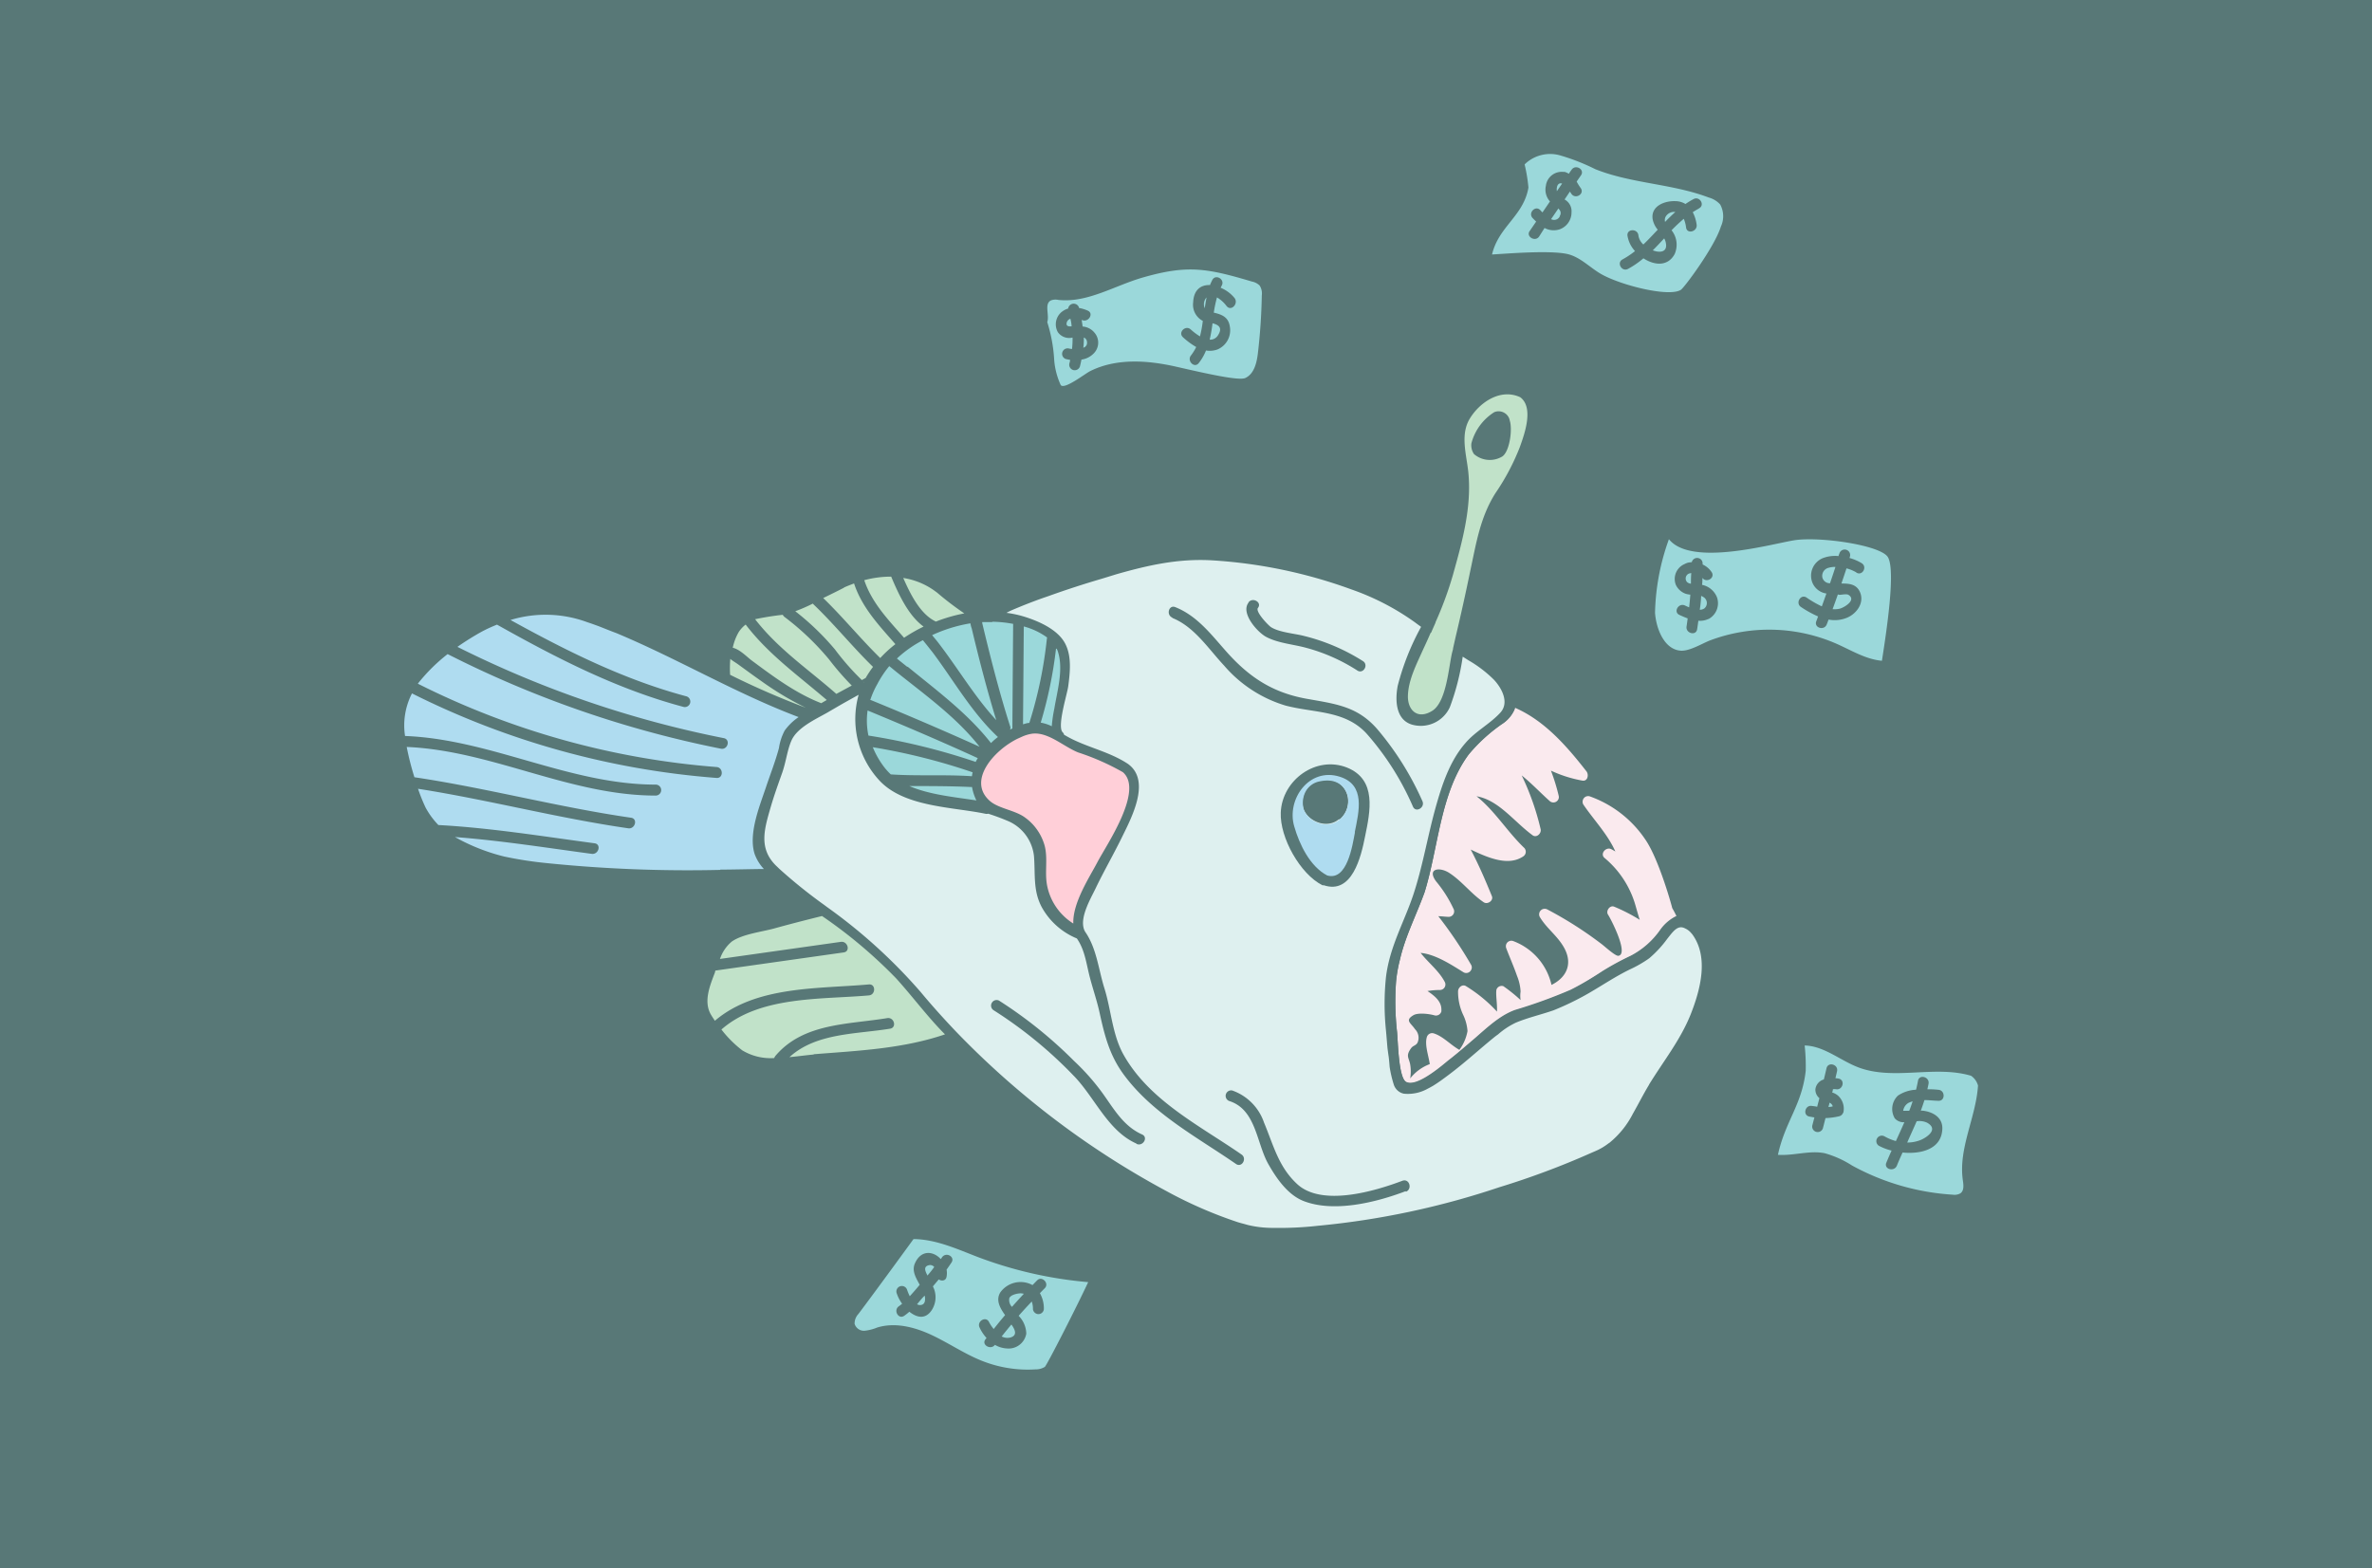 <svg id="Layer_1" data-name="Layer 1" xmlns="http://www.w3.org/2000/svg" viewBox="0 0 341.42 225.81"><defs><style>.cls-1{fill:#587877;}.cls-2{fill:#def0ef;}.cls-3{fill:#c1e2c9;}.cls-4{fill:#afdcf0;}.cls-5{fill:#9bd8da;}.cls-6{fill:#ffcfd8;}.cls-7{fill:#faeaee;}</style></defs><rect class="cls-1" width="341.42" height="225.81"/><path class="cls-2" d="M244,133.64a3,3,0,0,0-1.92-1.26c-2-.09-3.12,4.41-7,6-4.61,1.87-6.83,5.25-16.81,7.88-3.1.81-11.28,10.41-15.56,10.35a2.06,2.06,0,0,1-1.24-.38c-1.58-8.92-2.63-16.8,1.58-24.68,2.9-5.44,3.67-18.9,8.4-24.15,4-4.45,6.63-3.94,5.77-7.36-1-4.2-5.77-5.25-12.07-10.5-8.11-6.76-24.27-9.84-33.35-9.89a20.55,20.55,0,0,0-5,.44c-6.77,1.78-16.12,4.25-25.08,8.58a67.52,67.52,0,0,0-9.58,5.6c-2.89,2-11.4,6.06-16,9.16-1.69,1.15-2.84,2.17-2.94,2.92-.53,3.67-4.36,11.13-4,15.9.08.94,1.08,2.16,2.61,3.57h0c1.66,1.53,4,3.27,6.41,5.12,4.56,3.44,9.67,7.23,12.26,10.59a83.3,83.3,0,0,0,6.83,7.7h0c11.66,11.78,29.89,25,43.55,28.23h1.6c15.85.08,33.33-5,47.77-11.31,4.87-2.11,5.68-7.36,8.93-11.55C243.34,149.36,248.36,138.7,244,133.64Zm-80.43,31c-4.16-1.85-6-6.7-9.08-9.82a61.91,61.91,0,0,0-11.51-9.4.79.79,0,0,1-.18-1.1.78.78,0,0,1,1-.26,63.19,63.19,0,0,1,10.8,8.69,32.46,32.46,0,0,1,4.21,4.79c1.6,2.25,2.95,4.62,5.58,5.79.93.41.13,1.77-.79,1.36ZM179.7,86.73c.6-.81,2,0,1.36.8-.39.53,1.46,2.48,1.9,2.77,1.2.75,3.35.9,4.71,1.25a28.63,28.63,0,0,1,8.51,3.63c.85.54.06,1.9-.8,1.36a26,26,0,0,0-7.4-3.28c-1.79-.49-4-.66-5.68-1.54-1.26-.63-3.76-3.43-2.6-4.94Zm-10.95,2.19c-.93-.37-.52-1.89.42-1.51,3.11,1.24,5.11,3.87,7.26,6.3,3.28,3.72,6.67,6,11.63,6.89,4.18.75,7.3,1.07,10.17,4.36a42.75,42.75,0,0,1,6.51,10.38c.41.92-.94,1.72-1.36.8a39.76,39.76,0,0,0-6.71-10.56c-3.11-3.34-7.51-2.91-11.64-4a18.75,18.75,0,0,1-8.84-5.76c-2.24-2.39-4.26-5.57-7.44-6.85Zm24,29c-1.72,1.49-4.48.36-5.14-1.49a3.46,3.46,0,0,1,.19-2.41,2.9,2.9,0,0,1,2.09-1.62c2.83-.62,3.83,1.16,4.07,2.18A3.44,3.44,0,0,1,192.8,118Zm9.57,53.58c-4.2,1.6-10.29,3.12-14.67,1.42-2.28-.88-3.92-3.26-5.08-5.31-1.72-3-1.75-7.85-5.62-9.09a.79.79,0,0,1,.42-1.52,7.43,7.43,0,0,1,4.57,4.62c1.36,3.23,2.07,6.37,4.79,8.87,3.57,3.27,11.19,1,15.17-.51,1-.3,1.4,1.23.47,1.59Z"/><path class="cls-3" d="M134.83,84.27c-3-2.51-7.41-2.39-11.16-1.34-2.17.6-8.83,4.17-10.28,4.62-1.1.35-3.85.44-5,.78-3.45,1-4.47,5.62-4.12,9.29l11.94,5.28-.11.55c4.56-3.1,13.07-7.11,16-9.16a67.52,67.52,0,0,1,9.58-5.6C139.86,88.09,135.64,85,134.83,84.27Z"/><path class="cls-4" d="M116.26,102.9c-11.72-4.16-27.18-14.09-36.43-15.34h-.07L79,87.49H78c-8.4,0-19.95,10-20.48,14.18-.63,5,1.54,13.83,4.83,17.71a31.58,31.58,0,0,0,7.86,4.23c13.69,3.45,27.5,3,41.6,2.43v-.17h0a13.44,13.44,0,0,1-1-1,5,5,0,0,1-1.57-2.55,11.89,11.89,0,0,1,.17-2.92,29.87,29.87,0,0,1,.76-3.24c1.07-3.67,2.69-7.45,3-9.74a2,2,0,0,1,.53-1,7.67,7.67,0,0,1,.77-.74l.48-.4c.35-.27.74-.55,1.16-.83Z"/><path class="cls-3" d="M122.09,152.19c4.83-.31,10.69-1.11,15.28-3a83.3,83.3,0,0,1-6.83-7.7c-2.59-3.36-7.7-7.15-12.26-10.59-4.84,1.25-13.23,3.58-14,4.2s-4,7.64-3.37,10.2c.42,1.66,4.76,6.37,6.07,7a8.52,8.52,0,0,0,3.59.67,19,19,0,0,0,2.14-.08C116.39,152.65,118.45,152.42,122.09,152.19Z"/><path class="cls-5" d="M141.26,109.84c1.49-2.32,6.54-7,10.43-4.23l.62.41.17-.16c-1.42-1,2.74-11.08-.44-13.82-6.55-5.67-17.08-3.49-23.6,2.22-8.41,7.35-3.15,16.28-.07,18.53,2.41,1.77,10.79,2.89,13.72,3.52l.18-.17h0A5.11,5.11,0,0,1,141.26,109.84Z"/><path class="cls-6" d="M162.05,110.54c-3.51-2.46-6-2.15-9.74-4.52l-.62-.41c-3.89-2.72-8.94,1.91-10.43,4.23-1.8,2.8.37,6.1,1,6.29h0c2.59.78,5.38,1.88,6.66,4.27,1.47,2.74.4,4,.92,7.11a9.14,9.14,0,0,0,5.77,6.92C152.86,130.26,167.3,114.21,162.05,110.54Z"/><path class="cls-3" d="M219.19,56.51a5,5,0,0,0-4.26-.19c-2.11.82-4.8,3.62-4.92,5.88s.48,4.51.61,6.78c.3,5.3-1.41,10.42-2.81,15.55-.94,3.39-4.23,9.22-5.56,13.39a6.87,6.87,0,0,0,.09,4.69c.75,1.44,4.94,1.51,5.83-1.73.85-3.08,3.77-16,5.46-24.33.72-3.53,2.93-5.73,4.33-8.46C220.54,63.09,221.59,57.9,219.19,56.51Zm-2.94,9.2a3.48,3.48,0,0,1-4.09-.34,2.24,2.24,0,0,1-.37-1.55,7.58,7.58,0,0,1,3.29-4.48,1.64,1.64,0,0,1,2.14.88,1.78,1.78,0,0,1,.09.33c.41,1.25,0,4.41-1.06,5.16Z"/><path class="cls-4" d="M192.39,110.9a6.2,6.2,0,0,0-4.29.95c-1.72,1-2.32,2.73-2.9,4.6-.52,1.7,2.22,8.94,5.56,10.35,3.84,1.62,4.89-5.73,5.47-9.4S196,111.74,192.39,110.9Zm.41,7.12c-1.72,1.49-4.48.36-5.14-1.49a3.46,3.46,0,0,1,.19-2.41,2.9,2.9,0,0,1,2.09-1.62c2.83-.62,3.83,1.16,4.07,2.18A3.44,3.44,0,0,1,192.8,118Z"/><path class="cls-1" d="M193.89,110.51c-4.43-1.77-9.35,1.77-9.54,6.47-.15,3.61,2.8,8.87,6,10.47h.19c4.08,1.37,5.37-4.11,5.94-7C197.23,116.81,198.21,112.25,193.89,110.51Zm1.14,9.31c-.36,1.91-1.12,7.06-4,6.22-2.49-1.31-4-4.48-4.74-7.06-1.15-3.88,2.14-8.54,6.54-7.16C196.6,113,195.6,116.82,195,119.82Z"/><path class="cls-7" d="M216.14,104.29a24.2,24.2,0,0,0-4.72,4.32c-4.12,5.55-4.35,13.38-6.37,19.87-1.18,3.26-2.79,6.36-3.56,9.74a20,20,0,0,0-.55,3.17,39.69,39.69,0,0,0,.15,7.23c.13,1.24.2,6.5,1.28,7.16,1.33.79,4.2-1.4,6-2.95,1.12-.86,2.2-1.79,3.27-2.71,2-1.66,4-3.74,6.43-4.63a72.69,72.69,0,0,0,8-2.9c1.59-.8,3.09-1.75,4.6-2.7a39.64,39.64,0,0,1,4.05-2.2A11.87,11.87,0,0,0,239,134a6.14,6.14,0,0,1,2.36-2c-.21-.44-.43-.86-.67-1.28,0-.1-1.89-7-3.87-9.86a16.14,16.14,0,0,0-8-6.21.79.79,0,0,0-1,.59.8.8,0,0,0,.07.57c1.53,2.26,3.51,4.28,4.62,6.78-.19-.11-.38-.23-.58-.33-.75-.39-1.66.63-1,1.24a13.83,13.83,0,0,1,4.47,6.83c.21.73.4,1.43.62,2.1a24.94,24.94,0,0,0-3.67-1.89c-.64-.27-1.25.62-.89,1.15s3.07,5.74,1.46,5.92c-.49,0-2.05-1.46-2.45-1.74a55.07,55.07,0,0,0-7.76-4.94.8.8,0,0,0-1.08,1.08c.89,1.51,2.28,2.52,3.24,4,1.64,2.48.78,4.64-1.55,5.79a8.82,8.82,0,0,0-5.53-6.32.79.79,0,0,0-1,.5.85.85,0,0,0,0,.5c.5,1.33,1.09,2.64,1.56,4a7,7,0,0,1,.52,2.26,4.29,4.29,0,0,0,0,1.24,22.83,22.83,0,0,0-2.48-2,.79.79,0,0,0-1,.52v0c-.11.77.14,2.1.08,3.14a20.92,20.92,0,0,0-4.42-3.64c-.53-.37-1.14.14-1.18.68a7.86,7.86,0,0,0,.71,3.38,6.45,6.45,0,0,1,.65,2.39,6.53,6.53,0,0,1-1.17,2.7c-1.28-.72-2.33-1.94-3.68-2.37a.79.79,0,0,0-1,.52v0c-.34,1.12.23,2.62.42,3.9a6.49,6.49,0,0,0-2.82,2.06,6.1,6.1,0,0,0,0-2c-.18-1-.7-1.23.16-2.39.27-.35.67-.33.9-.77a1.74,1.74,0,0,0-.36-1.92c-.63-.92-1.48-1.26-.27-2,.67-.43,2.33-.21,3.06,0a.81.81,0,0,0,1-.57,1.37,1.37,0,0,0,0-.19c.05-1.25-1-2.06-2-2.74a10.81,10.81,0,0,1,1.79-.15.79.79,0,0,0,.68-1.19c-.85-1.6-2.35-2.73-3.46-4.15,2.16.19,4.52,1.77,6.19,2.8a.79.79,0,0,0,1.08-.34.75.75,0,0,0,0-.74,61.79,61.79,0,0,0-4.72-7c.49,0,1,.08,1.49.09a.79.79,0,0,0,.68-1.19,18,18,0,0,0-2.47-3.89c-1.4-1.86.46-2.18,1.91-1.22,1.82,1.19,3.13,3,4.94,4.21.54.35,1.42-.25,1.16-.89-.93-2.28-1.9-4.54-3.05-6.71,2.46,1.17,5.38,2.44,7.54,1a.8.8,0,0,0,.27-1.1.49.49,0,0,0-.11-.14c-2.47-2.37-4.23-5.34-6.86-7.43,3.18.54,5.37,3.63,8.06,5.61.58.43,1.32-.27,1.16-.89a37.29,37.29,0,0,0-2.72-7.72c1.43,1.14,2.76,2.56,4,3.66a.79.79,0,0,0,1.12,0,.77.77,0,0,0,.2-.75,28.25,28.25,0,0,0-1.11-3.6,18.26,18.26,0,0,0,4.55,1.44c.77.1.92-.88.56-1.34-2.82-3.61-6-7.28-10.28-9.15a1.68,1.68,0,0,1-.09.32A4.8,4.8,0,0,1,216.14,104.29Z"/><path class="cls-1" d="M244.73,133.25a.61.61,0,0,0-.12-.16.67.67,0,0,0-.15-.14,4.11,4.11,0,0,0-1.6-1.09,2.23,2.23,0,0,0-1.53,0,6.14,6.14,0,0,0-2.36,2,11.87,11.87,0,0,1-4.25,3.74,39.64,39.64,0,0,0-4.05,2.2c-1.51,1-3,1.9-4.6,2.7a72.69,72.69,0,0,1-8,2.9c-2.46.89-4.47,3-6.43,4.63-1.07.92-2.15,1.85-3.27,2.71-1.84,1.55-4.71,3.74-6,3-1.08-.66-1.15-5.92-1.28-7.16a39.69,39.69,0,0,1-.15-7.23,20,20,0,0,1,.55-3.17c.77-3.38,2.38-6.48,3.56-9.74,2-6.49,2.25-14.32,6.37-19.87a24.2,24.2,0,0,1,4.72-4.32,4.79,4.79,0,0,0,1.82-2.09,1.68,1.68,0,0,0,.09-.32c.53-2.13-1-4.48-2.51-5.83a18.92,18.92,0,0,0-1.72-1.41c-.59-.41-1.09-.72-1.62-1.07l-1.27-.86v-.09q1.41-6.17,2.72-12.36c.58-2.77,1.06-5.37,2.55-7.84a47.45,47.45,0,0,0,3.34-5.89c1.25-2.88,3.18-7.94.32-10.46l-.29-.24-.35-.14c-3-1.21-6,.08-8.07,2.47-3.23,3.68-1.27,7.9-1.31,12.3a46.94,46.94,0,0,1-3.5,15.84c-.31.79-.65,1.56-1,2.34l-.2-.15A37.82,37.82,0,0,0,194.78,83a68.83,68.83,0,0,0-22.05-4.13H171C167.43,79,164.12,80,160.72,81a126.19,126.19,0,0,0-15.78,5.44,15.88,15.88,0,0,1-2.58,1.1,2.56,2.56,0,0,1-2-.28c-.9-.51-1.77-1.09-2.62-1.68a29,29,0,0,0-4.7-3.19c-4.24-1.81-9-.63-12.94,1.22-2,.91-3.92,1.94-5.91,2.82s-4,.61-6,1.22c-3.7,1.07-4.7,5.21-4.7,8.72a175.22,175.22,0,0,0-17-7.81l-.88-.31a22.37,22.37,0,0,0-7.58-1.58c-4,0-8,1.91-11.32,4a30.78,30.78,0,0,0-8.4,7.56c-1.94,2.71-1.83,5.59-1.38,8.83.56,4.12,1.8,9.07,4.53,12.35,1.82,2.19,5.32,3.79,8,4.7,6.22,2.14,13.46,2.56,20,2.86,7.45.34,14.9.07,22.35-.21l.88.74c1.3,1.1,2.66,2.14,4,3.17-2.54.64-5.08,1.3-7.6,2-1.58.45-4.07.77-5.3,2s-2.11,4-2.7,5.73c-.67,1.95-1.38,4.18-.34,6.11a20.16,20.16,0,0,0,5,5.76c2.51,2,6,1.48,9,1.26,4.19-.31,8.42-.52,12.58-1.07a48.84,48.84,0,0,0,5.48-1c1-.24,2-.5,2.94-.82s1.41-.43,2,0a3.55,3.55,0,0,1,.59.5c1.61,1.57,3.27,3.14,5,4.68l1.06.94a133.76,133.76,0,0,0,20.09,14.6,78,78,0,0,0,9.56,4.74c1.16.45,2.33.88,3.5,1.26a21.65,21.65,0,0,0,7.28.95h.93c1.18,0,2.36-.11,3.54-.2h.19L191,178h.39l1.23-.14.6-.06.95-.13.82-.11h.3c.88-.12,1.74-.26,2.61-.41l.36-.06.93-.16.86-.16.58-.11,1.11-.22,2.27-.49c3.51-.79,7-1.74,10.39-2.8,4.78-1.48,9.48-3.21,14.09-5.14,3.54-1.48,5.82-3.16,7.73-6.52.31-.53.62-1,.94-1.56.5-1,1-1.92,1.57-2.85.69-1.12,1.49-2.18,2.26-3.26.35-.5.7-1,1-1.53C245.17,147,248.89,138.77,244.73,133.25ZM206,91.07h0c.2-.47.41-.94.62-1.41V89.6a51.13,51.13,0,0,0,2.5-6.79c1.35-4.82,2.73-9.74,2.23-14.8-.26-2.55-1.21-5.42.22-7.76s4.42-4.38,7.25-3.06c2,1.49.6,5.34-.06,7.18A32.87,32.87,0,0,1,215.25,71c-2.19,3.47-2.76,7.18-3.61,11.13-.66,3.21-1.37,6.42-2.13,9.61h0l-.36,1.6v.09L209,94c-.49,2.12-.81,7.07-2.85,8.34s-3.47,0-3.5-2c0-2.34,1.25-4.73,2.18-6.81.37-.79.73-1.58,1.09-2.41Zm-63.17-1.56a17.75,17.75,0,0,1,3,.31q-.06,7.53-.11,15.06l-.34.17a.62.62,0,0,0,0-.53c-1.55-4.88-2.81-9.83-4-14.81v-.15c.44,0,.95,0,1.45,0Zm7.86,2.4a61.66,61.66,0,0,1-2.53,12.17h0c-.3,0-.61.12-.91.2q.06-7,.11-14.09a10.18,10.18,0,0,1,3.36,1.59Zm1.4,1.48a2.48,2.48,0,0,1,.24.62c.73,2.52-.17,5.55-.57,8a19.83,19.83,0,0,0-.37,2.55,5.82,5.82,0,0,0-1.59-.52A61.61,61.61,0,0,0,152,93.39Zm-3.31,12.22c2.24-.13,4.34,1.89,6.41,2.72a34.83,34.83,0,0,1,6.43,2.84c3.05,2.62-2.34,10.45-3.63,12.9-1.13,2.17-3.61,5.89-3.5,8.89a8.33,8.33,0,0,1-3.8-5.63c-.32-1.86.16-3.79-.34-5.63a7.47,7.47,0,0,0-2.81-4c-1.44-1.07-3.83-1.28-5.09-2.41-3.24-2.89.59-7.25,4-8.93l.6-.27A5.5,5.5,0,0,1,148.73,105.61Zm-9,7.7h.13a7.28,7.28,0,0,0,.63,1.93c-3.09-.48-6.73-.81-9.65-2.07,3,0,5.94,0,8.9.14Zm-11.56-1.82h0a8.8,8.8,0,0,1-1-1.11,12.49,12.49,0,0,1-1.59-2.8A88.87,88.87,0,0,1,140,111.19a5,5,0,0,0-.1.56h-.08c-3.9-.26-7.76,0-11.61-.26Zm12.27-1.78A92.88,92.88,0,0,0,125,105.9a10.43,10.43,0,0,1-.12-3.61c5.33,2.2,10.62,4.46,15.86,6.86a5,5,0,0,0-.31.56Zm-15.2-9a12.15,12.15,0,0,1,1-2.24A14.82,14.82,0,0,1,128,95.9l1.13.92c4.14,3.31,8.61,6.52,11.87,10.69q-7.84-3.53-15.79-6.78ZM130.58,96l-1.25-1-.23-.19a16.76,16.76,0,0,1,2.74-2.08c.32-.19.64-.38,1-.56l.33.41c.34.41.66.83,1,1.25,3.11,4.13,5.67,8.73,9.47,12.28a8.55,8.55,0,0,0-1,.87c-3.36-4.29-7.82-7.58-12-11Zm9.11-6.24a2.9,2.9,0,0,0,.17.69c1.06,4.44,2.2,8.86,3.54,13.23-3-3.25-5.31-7.13-8-10.69-.32-.43-.64-.84-1-1.26-.08-.09-.15-.19-.23-.29a21.4,21.4,0,0,1,5.45-1.69Zm-4.89-4.51a43.64,43.64,0,0,0,4,3.06l-.3.06a22.88,22.88,0,0,0-3.79,1.12c-2.28-1.07-3.69-4-4.7-6.28a10.47,10.47,0,0,1,4.8,2.06ZM128.3,83v.08c1,2.35,2.4,5.51,4.64,7.13a23.71,23.71,0,0,0-2.81,1.61c-2.27-2.59-4.63-5-5.73-8.29a14.78,14.78,0,0,1,3.91-.51Zm-6.83,1.59c.48-.22,1-.41,1.46-.59,1.15,3.48,3.56,6,5.95,8.74a17.18,17.18,0,0,0-2.18,2c-2.84-2.78-5.35-5.87-8.21-8.64,1.05-.51,2.05-1,3-1.49ZM117,86.9l.09.11c3,2.86,5.6,6.11,8.57,9a15.83,15.83,0,0,0-1.06,1.6l-.55.3h0a36.91,36.91,0,0,1-3.87-4.41A37.75,37.75,0,0,0,114.47,88,23.49,23.49,0,0,0,117,86.9Zm7.27,11.34h0a.11.11,0,0,0,0-.08A.11.11,0,0,1,124.31,98.24Zm-11.6-9.73a.84.84,0,0,0,.25.31,38.5,38.5,0,0,1,6.4,6.1,39.31,39.31,0,0,0,3.28,3.78l-2.22,1.2c-4-3.52-8.38-6.46-11.69-10.75A38.77,38.77,0,0,1,112.71,88.51ZM106.33,91a4.29,4.29,0,0,1,1-1.08c3.31,4.33,7.58,7.34,11.67,10.86l-.69.4-.1.06h0c-3.65-1.41-6.9-3.84-10-6.14-.62-.45-1.73-1.63-2.74-1.84A7.55,7.55,0,0,1,106.33,91Zm-1.21,3.87c.34.28.78.53,1.11.77,1.13.82,2.25,1.65,3.4,2.45A44.29,44.29,0,0,0,116,101.9a114.55,114.55,0,0,1-10.91-4.75A16.34,16.34,0,0,1,105.12,94.83Zm-1.44,30.37a200.3,200.3,0,0,1-25.21-1,54.34,54.34,0,0,1-5.92-.93,28.26,28.26,0,0,1-5.88-2.17c-.23-.11-.45-.23-.69-.36l-.5-.27c6.59.5,13.13,1.54,19.69,2.42,1,.13,1.42-1.38.42-1.52-7.48-1-14.94-2.22-22.49-2.63a11.5,11.5,0,0,1-1.83-2.49,24.71,24.71,0,0,1-1.1-2.73c10.15,1.59,20.08,4.22,30.25,5.69,1,.15,1.42-1.37.42-1.52-10.48-1.51-20.72-4.27-31.19-5.83h0a40.94,40.94,0,0,1-1.11-4.36c12.27.52,23.47,7,35.84,7a.79.79,0,0,0,0-1.58c-12.44,0-23.7-6.52-36.08-7a10.07,10.07,0,0,1,1-6.13A117.71,117.71,0,0,0,103.14,112c1,.08,1-1.5,0-1.57a115.61,115.61,0,0,1-43-12,25.06,25.06,0,0,1,4.29-4.26,152.37,152.37,0,0,0,39.33,13.62c1,.2,1.42-1.32.42-1.52A151,151,0,0,1,65.84,93.13a39,39,0,0,1,3.52-2.2,20.59,20.59,0,0,1,2.18-1c8.6,4.83,17.28,9.3,26.87,11.85a.79.79,0,0,0,.42-1.52c-9-2.4-17.25-6.53-25.35-11a17.3,17.3,0,0,1,11.08.33c.54.17,1.07.37,1.6.56.87.34,1.72.69,2.56,1,8.88,3.71,17.21,8.69,26.23,12.09a8,8,0,0,0-2,1.93,7.76,7.76,0,0,0-.83,2.53c-.51,1.91-1.24,3.76-1.87,5.64-.9,2.69-2.56,6.7-1.63,9.61a6.35,6.35,0,0,0,1.33,2.16C107.85,125.13,105.76,125.19,103.68,125.2Zm13.44,26.58c-1,.09-2.25.26-3.49.38,3.84-3.51,9.57-3.29,14.49-4.1,1-.17.58-1.69-.42-1.52-5.63.93-12.08.69-16.1,5.45a1.08,1.08,0,0,0-.16.3,7.91,7.91,0,0,1-4.6-1.11,16.43,16.43,0,0,1-3-3c5.54-4.86,14.34-4.3,21.23-4.91,1-.09,1-1.67,0-1.58-7.3.65-16.25.18-22.17,5.23-.2-.29-.39-.58-.55-.85-1.14-1.91-.16-4.22.57-6.14,0-.08,0-.16.08-.24l18.45-2.61c1-.15.57-1.66-.42-1.52l-17.4,2.46a5.59,5.59,0,0,1,1.71-2.51c1.57-1.08,4.28-1.38,6.1-1.88,2.28-.63,4.58-1.22,6.88-1.79a69.16,69.16,0,0,1,10.69,9c2.24,2.48,4.23,5.15,6.55,7.57l.46.47C129.9,151,123.54,151.27,117.12,151.78Zm120.26,4.32c-.84,1.38-1.56,2.83-2.34,4.19a13,13,0,0,1-3.37,4.19l-.17.11a8.54,8.54,0,0,1-1.5.93l-.31.14L229,166a116.22,116.22,0,0,1-13.2,4.93,116.19,116.19,0,0,1-26.14,5.55,49.27,49.27,0,0,1-6.32.3,15.22,15.22,0,0,1-3.74-.42l-.46-.13c-.33-.09-.66-.17-1-.28a62.13,62.13,0,0,1-10.25-4.47,122.59,122.59,0,0,1-30.32-23c-1.76-1.85-3.46-3.74-5.07-5.68a77,77,0,0,0-13.47-12.22l-.36-.27a73.48,73.48,0,0,1-6.48-5.21l-.55-.53c-2.42-2.45-1.65-5.13-.74-8.26.49-1.7,1.09-3.37,1.67-5s.73-3.28,1.35-4.69c.81-1.86,3.46-3.06,5.12-4l1.44-.84.43-.25c.89-.51,1.78-1,2.68-1.5a13,13,0,0,0,2.91,12.25c3.54,3.92,10.48,3.87,15.3,4.87a.82.82,0,0,0,.44,0,31.79,31.79,0,0,1,3,1.12,6.22,6.22,0,0,1,3.59,5c.21,2.65-.17,5,1.17,7.43a10.23,10.23,0,0,0,5,4.41c1.18,1.69,1.37,3.72,1.89,5.68.44,1.67,1,3.28,1.38,5,.72,3.29,1.43,6.12,3.45,8.88,4.16,5.67,10.53,9,16.19,12.91.84.58,1.62-.79.8-1.36-6-4.16-13.28-7.75-17-14.39-1.62-2.91-1.76-6.4-2.74-9.53-.87-2.76-1.11-5.76-2.78-8.16h0c-1-1.71.73-4.63,1.46-6.14,1.19-2.49,2.57-4.88,3.79-7.36,1.33-2.73,4.24-8.06,1.05-10.56h0l-.13-.1c-2.53-1.67-5.39-2.26-8.07-3.58-.4-.2-.77-.41-1.13-.62a.67.67,0,0,0-.21-.36c-.82-.84.67-5.53.81-6.62.25-1.91.51-4.19-.37-6-1-2.11-3.8-3.34-5.9-4a15.48,15.48,0,0,0-2.62-.57c.26-.14.52-.27.79-.39,1.71-.73,3.45-1.41,5.2-2q3.84-1.38,7.77-2.53l2.08-.64c4.53-1.29,8.85-2.27,13.71-2a70.89,70.89,0,0,1,20.1,4.19,36,36,0,0,1,9.2,4.78c.27.21.56.41.83.61a36.16,36.16,0,0,0-3.36,8.46c-.39,2-.34,4.86,2,5.6a4.6,4.6,0,0,0,5.5-2.5,34.48,34.48,0,0,0,1.85-7.27l.82.52a17.78,17.78,0,0,1,3.69,2.82c1.15,1.24,2.23,3.31.88,4.75-1.5,1.62-3.55,2.65-5,4.35-2.26,2.59-3.37,6-4.29,9.28-1.14,4.09-1.83,8.32-3.15,12.37s-3.47,7.62-4,12.08a37.32,37.32,0,0,0,0,7.62c.08.81.14,1.67.22,2.55.05.39.1.78.16,1.17s.11,1,.15,1.54a16.89,16.89,0,0,0,.59,2.53,1.93,1.93,0,0,0,1.46,1.34h0a5.83,5.83,0,0,0,3.47-.74c.23-.11.45-.24.67-.36.81-.49,1.57-1.06,2.25-1.57,2.26-1.68,4.33-3.59,6.51-5.37.22-.18.43-.34.65-.49a10.93,10.93,0,0,1,2.6-1.71c1.74-.72,3.59-1.14,5.38-1.76a40,40,0,0,0,5.1-2.48c2-1.16,3.86-2.42,5.92-3.42a17.18,17.18,0,0,0,2.76-1.59,16.18,16.18,0,0,0,2.58-2.78c.88-1.11,1.54-2.09,2.6-1.52a2.42,2.42,0,0,1,.7.48l.29.32c2.48,3.32,1.18,8.09-.21,11.6-1.5,3.72-3.91,6.7-6,10.11Z"/><path class="cls-5" d="M156,48.59a10.2,10.2,0,0,1-.07,1.47.72.72,0,0,0,.52-.86l0-.05A.73.73,0,0,0,156,48.59Z"/><path class="cls-5" d="M153.54,46.45c-.13.53.29.57.71.53a6,6,0,0,0-.18-1.09A.79.79,0,0,0,153.54,46.45Z"/><path class="cls-5" d="M181.31,41.11a2.17,2.17,0,0,0-1.09-.57c-6.49-1.92-9.25-2.45-15.75-.58-4.06,1.17-7.94,3.67-12.13,3.22a1.87,1.87,0,0,0-1.07.07c-1,.5-.19,2.06-.53,3.13a22.08,22.08,0,0,1,1,5.47,10.65,10.65,0,0,0,.94,3.59c.52.69,3.44-1.6,4.22-2,3.78-1.9,8.29-1.58,12.42-.64s9,2.06,9.93,1.62c1.25-.58,1.63-2.13,1.8-3.5a83.83,83.83,0,0,0,.57-8.38A2.12,2.12,0,0,0,181.31,41.11Zm-23.9,9.79a3,3,0,0,1-1.75.87c-.06.32-.13.64-.22,1a.79.79,0,0,1-1.52-.42c.05-.18.09-.36.12-.53l-.63-.13a.79.79,0,0,1,.42-1.52,4.2,4.2,0,0,0,.47.08,11.4,11.4,0,0,0,.08-1.65,2,2,0,0,1-2.11-.77,2.3,2.3,0,0,1,.65-3,2.68,2.68,0,0,1,.83-.41.8.8,0,0,1,.9-.69.79.79,0,0,1,.65.53v.08a5,5,0,0,1,1.26.38c.93.39.12,1.75-.8,1.36h-.07c.06.31.1.62.14.93a2.43,2.43,0,0,1,1.71.89A2.19,2.19,0,0,1,157.41,50.9Zm19.13-6.85a4.61,4.61,0,0,0-1.37-1.23,18.12,18.12,0,0,0-.46,2.19c1.15.27,2.1.62,2.31,2a3,3,0,0,1-1.75,3.29,3.2,3.2,0,0,1-1.68.16,7.19,7.19,0,0,1-1.05,1.82c-.63.79-1.74-.33-1.11-1.11a7.18,7.18,0,0,0,.75-1.21,10.47,10.47,0,0,1-1.91-1.41c-.75-.69.37-1.8,1.12-1.12a8.57,8.57,0,0,0,1.33,1,16.83,16.83,0,0,0,.41-2.23,2.62,2.62,0,0,1-1.39-2.66c.08-1.87,1.16-2.55,2.42-2.5.1-.25.22-.5.34-.74.48-.89,1.84-.09,1.36.8-.06.11-.11.22-.16.33a5.06,5.06,0,0,1,2,1.48C178.31,43.72,177.2,44.9,176.54,44.05Z"/><path class="cls-5" d="M173.41,44.38c.07-.53.16-1,.26-1.56A1.45,1.45,0,0,0,173.41,44.38Z"/><path class="cls-5" d="M174.12,48.9a1.29,1.29,0,0,0,1.2-.64c.73-1.13,0-1.51-.79-1.72A22.67,22.67,0,0,1,174.12,48.9Z"/><path class="cls-5" d="M239.54,34.32c-.54.58-1.08,1.16-1.64,1.72,1.07.41,2.11.24,1.89-1A2.06,2.06,0,0,0,239.54,34.32Z"/><path class="cls-5" d="M247.6,29.44a3.4,3.4,0,0,0-1.64-1c-5.26-2-11.13-2-16.33-4.08a30.26,30.26,0,0,0-5.11-2,5.24,5.24,0,0,0-5.07,1.31A23.65,23.65,0,0,1,220,27c-.69,4.1-4.29,5.59-5.24,9.64,2.15-.12,8.18-.63,10.79-.08,1.86.4,3.25,1.93,4.89,2.88,2.8,1.62,9.83,3.39,11.51,2.28.51-.34,4.86-6.2,5.75-9.1A3.53,3.53,0,0,0,247.6,29.44ZM227.54,27.1c.56.85-.8,1.64-1.36.8l-.21-.32-.77,1.14a1.91,1.91,0,0,1,1,1.84A2.58,2.58,0,0,1,224.54,33a2.74,2.74,0,0,1-2.22-.18l-.78,1.23c-.57.84-1.94,0-1.36-.79l.93-1.36c-.18-.17-.36-.35-.52-.52-.68-.75.44-1.87,1.12-1.12.1.11.2.22.31.32L223.1,29a2.53,2.53,0,0,1-.59-2.25,2.29,2.29,0,0,1,2.51-2l.19,0a2,2,0,0,1,.6.27c.13-.2.26-.39.4-.58.57-.84,1.93-.05,1.36.79l-.63.91A7.61,7.61,0,0,0,227.54,27.1Zm17,2.92c-.3.16-.6.34-.89.53a5.41,5.41,0,0,1,.56,1.79c.14,1-1.38,1.42-1.52.42a4.6,4.6,0,0,0-.33-1.26c-.61.52-1.2,1.07-1.76,1.65h0a3.33,3.33,0,0,1,.44,3.44c-1,1.83-2.94,1.61-4.49.6a12.93,12.93,0,0,1-2.21,1.52c-.9.48-1.69-.88-.8-1.36a12.25,12.25,0,0,0,1.8-1.2,4.25,4.25,0,0,1-1.09-2.25c-.08-1,1.5-1,1.58,0a2.19,2.19,0,0,0,.71,1.3c.71-.68,1.39-1.41,2.07-2.13a3.42,3.42,0,0,1-.72-1.45c-.35-1.91,1.65-2.72,3.25-2.66a2.78,2.78,0,0,1,1.46.41,11.76,11.76,0,0,1,1.17-.71C244.66,28.19,245.46,29.55,244.54,30Z"/><path class="cls-5" d="M224.09,27.53l.76-1.11C224.22,26.22,224,26.9,224.09,27.53Z"/><path class="cls-5" d="M224.32,30l-1.06,1.55a.91.91,0,0,0,1.24-.37l0-.07a.75.75,0,0,0-.12-1Z"/><path class="cls-5" d="M239.81,31.1a1,1,0,0,0-.14.85c.47-.5,1-1,1.47-1.43A1.4,1.4,0,0,0,239.81,31.1Z"/><path class="cls-5" d="M245.25,86a2.42,2.42,0,0,0-.39-.21,16.93,16.93,0,0,1-.2,2,1.19,1.19,0,0,0,.64-.18,1,1,0,0,0,.17-1.4A.88.88,0,0,0,245.25,86Z"/><path class="cls-5" d="M242.8,83.77a.89.89,0,0,0,.59.26c0-.51,0-1,.05-1.52a1.38,1.38,0,0,0-.39.09.77.77,0,0,0-.35,1A1.3,1.3,0,0,0,242.8,83.77Z"/><path class="cls-5" d="M271.75,80.23c-1-1.73-9.67-3-13.41-2.46-3.24.5-14.9,3.88-18.12-.14a33.23,33.23,0,0,0-2,10.58c.17,2.37,1.36,5.33,3.73,5.47,1.24.07,3-1,4.11-1.45a24.2,24.2,0,0,1,18.37.49c2.11.94,4.15,2.21,6.45,2.41C271.54,90.9,272.87,82.17,271.75,80.23Zm-25.84,8.88a2.89,2.89,0,0,1-1.45.26c-.06.41-.11.82-.18,1.23-.17,1-1.69.57-1.52-.42.06-.38.11-.77.16-1.15-.42-.15-.82-.33-1.19-.5-.92-.42-.12-1.78.79-1.36.17.08.38.18.61.27.07-.61.13-1.22.17-1.83a3.36,3.36,0,0,1-.62-.11,2.48,2.48,0,0,1-1.46-1.29,2.33,2.33,0,0,1,1.25-3A2.13,2.13,0,0,1,243,81a4.43,4.43,0,0,1,.51-.06.79.79,0,0,1,.95-.59.77.77,0,0,1,.61.77v.15a3.09,3.09,0,0,1,1.3,1.1c.55.84-.76,1.61-1.33.83a6.57,6.57,0,0,1-.05,1A2.94,2.94,0,0,1,247.14,86a2.58,2.58,0,0,1-1.23,3.13Zm21.3-6.69a5.46,5.46,0,0,0-1.43-.59c-.24.73-.48,1.45-.73,2.18,1.07,0,2.13.06,2.65,1.19.72,1.56-.45,3.16-1.86,3.74a4.67,4.67,0,0,1-2.64.26c-.08.22-.16.44-.25.66-.35,1-1.88.53-1.52-.41.09-.24.18-.47.26-.7a15.53,15.53,0,0,1-2.46-1.36c-.84-.55-.05-1.92.8-1.36a15.11,15.11,0,0,0,2.2,1.27l.66-1.85a2.58,2.58,0,0,1-2-1.52,2.73,2.73,0,0,1,1.47-3.57h0a4.94,4.94,0,0,1,2.28-.3c0-.14.09-.27.13-.41a.79.79,0,0,1,1.52.42,1.29,1.29,0,0,1-.08.26,7.23,7.23,0,0,1,1.74.74c.89.54.1,1.91-.76,1.36Z"/><path class="cls-5" d="M263.22,81.74a1.2,1.2,0,0,0-.92,1.37,1.1,1.1,0,0,0,1.11.86c.26-.78.53-1.57.78-2.35A3.23,3.23,0,0,0,263.22,81.74Z"/><path class="cls-5" d="M264.54,85.58c-.25.71-.5,1.42-.76,2.12a3.33,3.33,0,0,0,1-.06c.54-.11,2.53-1.22,1.28-2-.27-.17-1,0-1.32,0Z"/><path class="cls-5" d="M263.33,158.76a2.67,2.67,0,0,1-.16.6,1.71,1.71,0,0,0,.63-.08A.76.76,0,0,0,263.33,158.76Z"/><path class="cls-5" d="M275.3,158.56a4.06,4.06,0,0,0-.63.24,1.58,1.58,0,0,0-.73,1.12h.87C275,159.46,275.15,159,275.3,158.56Z"/><path class="cls-5" d="M284.71,156.29a2.5,2.5,0,0,0-1-1.41c-5.24-1.56-11.14.73-16.25-1.22-2.61-1-4.91-3.07-7.7-3.14a27.78,27.78,0,0,1,.15,3.65c-.55,4.94-2.94,7.23-4,12.09,2.25.16,4.52-.67,6.73-.23a14.41,14.41,0,0,1,3.92,1.76A34.55,34.55,0,0,0,281.07,172a1.7,1.7,0,0,0,1.11-.2c.56-.4.44-1.24.34-1.92C281.88,165.29,284.41,160.9,284.71,156.29Zm-19.4,3.86a.8.8,0,0,1-.55.55,9.54,9.54,0,0,1-2,.27c-.13.49-.25,1-.38,1.48a.79.79,0,0,1-1.52-.42l.3-1.15-.74-.13c-1-.22-.57-1.74.42-1.52a6,6,0,0,1,.72.11c.1-.41.22-.83.32-1.24a1.58,1.58,0,0,1-.58-1.23,1.67,1.67,0,0,1,1.22-1.46c.13-.54.26-1.07.38-1.6.22-1,1.74-.57,1.52.42-.07.32-.15.63-.23,1a3.55,3.55,0,0,1,.47.06c1,.22.56,1.74-.42,1.52a2.7,2.7,0,0,0-.41,0,2.08,2.08,0,0,1-.11.48,2.19,2.19,0,0,1,.85.46,2.54,2.54,0,0,1,.74,2.5ZM279,158.48c-.56,0-1.28-.1-2-.1-.16.51-.33,1-.52,1.52h.21c1.53.15,3,1,2.88,2.71-.15,2.84-3.06,3.58-5.72,3.32-.29.64-.57,1.27-.82,1.89-.38.93-1.9.52-1.52-.42.24-.57.49-1.16.76-1.75a7.59,7.59,0,0,1-1.84-.7.79.79,0,0,1,.8-1.36,7.1,7.1,0,0,0,1.66.69c.41-.89.82-1.8,1.22-2.71a1.69,1.69,0,0,1-1.38-.56,2.65,2.65,0,0,1,.45-3.27,5.09,5.09,0,0,1,2.61-.85c.11-.43.2-.85.28-1.28.18-1,1.7-.57,1.52.42-.05.27-.11.53-.17.8a11.21,11.21,0,0,1,1.59.07c1,.07,1,1.64,0,1.58Z"/><path class="cls-5" d="M275.88,161.43c-.43,1-.9,2-1.36,3.06h.15a5.19,5.19,0,0,0,1.75-.35c.6-.23,2.84-1.48.93-2.52A2.64,2.64,0,0,0,275.88,161.43Z"/><path class="cls-5" d="M132,187.77a.73.73,0,0,0,.42.12c.75,0,.81-.71.68-1.36C132.71,186.9,132.35,187.36,132,187.77Z"/><path class="cls-5" d="M133.76,182.14c-.89.18-.6.83-.29,1.44v.08a12.73,12.73,0,0,0,1-1.25A.76.76,0,0,0,133.76,182.14Z"/><path class="cls-5" d="M144.18,192.41a1.78,1.78,0,0,0,1.26.15c1.07-.31.64-1.17.14-1.87C145.1,191.26,144.64,191.83,144.18,192.41Z"/><path class="cls-5" d="M140.81,181c-3-1.15-6.07-2.58-9.32-2.61,0,0-5.18,7.13-7.93,10.78a2,2,0,0,0-.55,1.42,1.4,1.4,0,0,0,1.43,1,6.51,6.51,0,0,0,1.81-.46c2.58-.8,5.4-.07,7.84,1.07s4.7,2.7,7.2,3.7a17.85,17.85,0,0,0,7.78,1.25,2.43,2.43,0,0,0,1.32-.36c.28-.22,4.46-8.38,6.24-12.2A59,59,0,0,1,140.81,181Zm-3.87.79c-.22.33-.45.66-.69,1a2.8,2.8,0,0,1,0,1c-.09.62-.71.69-1.13.41l-.84,1,.16.36a3.41,3.41,0,0,1-.36,3.11c-.93,1.35-2.17,1-3.19.18a6.88,6.88,0,0,1-.73.58c-.83.59-1.61-.78-.79-1.36.16-.11.32-.24.48-.37a5.48,5.48,0,0,1-.81-1.6.79.79,0,0,1,1.52-.42,7.75,7.75,0,0,0,.39.94c.5-.55,1-1.12,1.43-1.65-.54-1-1.17-2-.69-3.08.88-2,2.66-1.78,3.72-.62a.85.85,0,0,0,.14-.19c.57-.94,2-.15,1.39.71Zm13.43,3.69c-.24.23-.46.47-.69.7a4.45,4.45,0,0,1,.57,2.31.79.79,0,0,1-.87.7.81.81,0,0,1-.7-.7,3.22,3.22,0,0,0-.17-1.11c-.64.67-1.27,1.36-1.89,2.06a3.75,3.75,0,0,1,1.1,2.58,2.58,2.58,0,0,1-2.78,2.12,3.79,3.79,0,0,1-1.73-.52h0c-.6.8-2,0-1.36-.8l.15-.19a5.86,5.86,0,0,1-1-1.5c-.44-.91.92-1.71,1.36-.79a5.63,5.63,0,0,0,.67,1c.54-.68,1.08-1.35,1.64-2-.71-1-1.38-2.13-.69-3.27a3.59,3.59,0,0,1,4.34-1.2,1.59,1.59,0,0,1,.29.15c.24-.23.46-.48.7-.71.67-.65,1.78.46,1.06,1.17Z"/><path class="cls-5" d="M145.28,186.9a1.41,1.41,0,0,0,.38,1.25c.56-.63,1.13-1.26,1.71-1.88a2.41,2.41,0,0,0-.48-.07C146.4,186.22,145.46,186.42,145.28,186.9Z"/></svg>